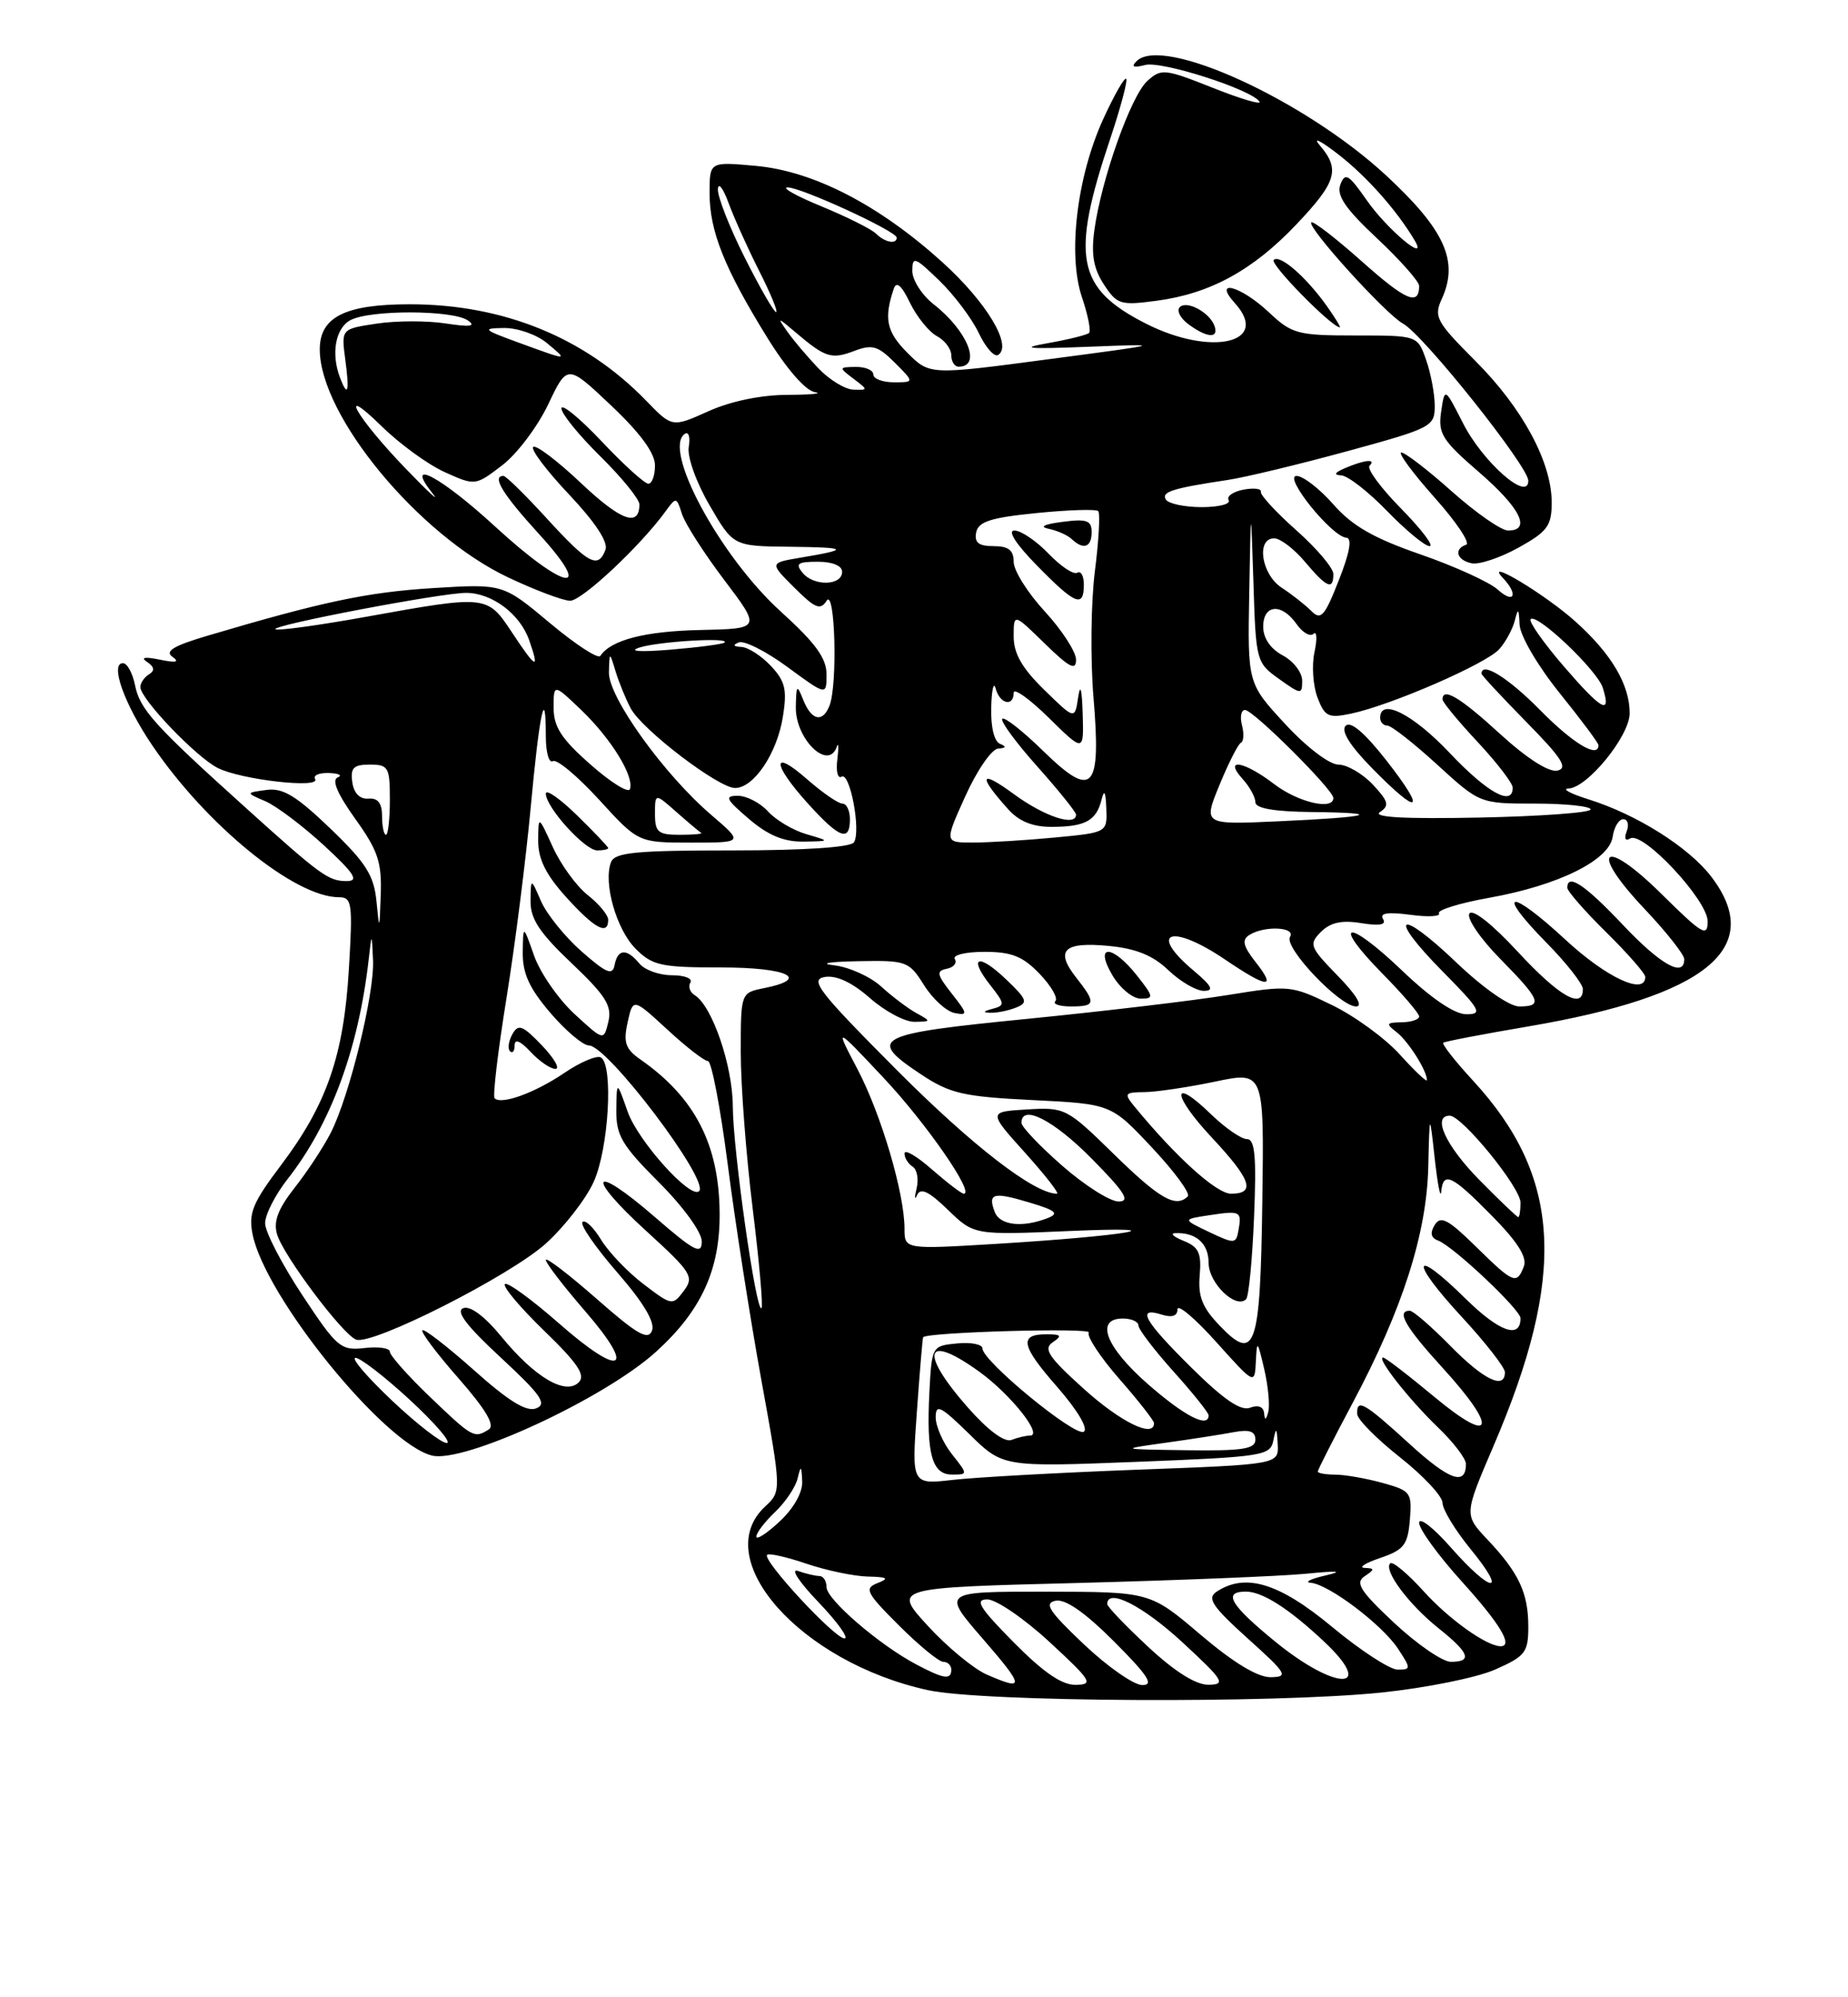 <?xml version="1.0" encoding="UTF-8" standalone="no"?>
<!DOCTYPE svg PUBLIC "-//W3C//DTD SVG 1.1//EN" "http://www.w3.org/Graphics/SVG/1.1/DTD/svg11.dtd" >
<svg xmlns="http://www.w3.org/2000/svg" xmlns:xlink="http://www.w3.org/1999/xlink" version="1.1" viewBox="0 0 237 256">
 <g >
 <path fill="currentColor"
d=" M 177.14 216.94 C 182.85 216.35 189.40 215.03 191.75 213.99 C 195.62 212.28 196.00 211.79 196.00 208.49 C 196.00 204.17 194.78 201.58 190.76 197.33 C 187.76 194.15 187.76 194.15 191.51 185.40 C 200.96 163.41 200.26 150.83 188.93 138.53 C 186.61 136.02 184.89 133.82 185.10 133.65 C 185.32 133.48 190.22 132.54 196.00 131.56 C 218.90 127.66 226.43 121.50 219.47 112.37 C 216.58 108.59 209.91 104.39 203.71 102.45 C 201.40 101.73 200.24 101.10 201.15 101.07 C 203.59 100.97 209.00 94.32 209.00 91.42 C 209.00 87.78 206.70 83.86 202.12 79.73 C 198.24 76.22 190.14 71.35 192.75 74.09 C 194.77 76.21 194.18 77.48 192.07 75.56 C 191.01 74.61 186.56 72.58 182.17 71.06 C 176.16 68.98 173.41 67.40 171.00 64.65 C 169.23 62.64 167.11 61.00 166.28 61.00 C 164.51 61.00 170.78 68.78 172.66 68.92 C 173.43 68.97 173.11 70.80 171.70 74.37 C 169.87 79.03 169.40 79.55 168.16 78.30 C 167.37 77.51 165.66 76.17 164.36 75.32 C 161.76 73.61 161.07 69.00 163.41 69.00 C 164.19 69.00 165.96 70.35 167.35 72.00 C 170.14 75.32 171.00 75.70 171.00 73.58 C 171.00 72.81 168.86 70.28 166.25 67.97 C 163.64 65.65 161.59 63.43 161.70 63.03 C 161.81 62.63 160.80 62.51 159.46 62.76 C 158.12 63.02 157.27 63.63 157.57 64.11 C 157.87 64.60 156.32 65.00 154.12 65.00 C 151.92 65.00 149.85 64.56 149.52 64.03 C 148.91 63.04 150.34 62.59 157.50 61.51 C 159.70 61.18 166.56 59.53 172.75 57.84 C 183.60 54.88 184.00 54.67 184.00 52.04 C 184.00 50.53 183.51 47.88 182.90 46.15 C 181.80 43.00 181.80 43.00 173.85 43.00 C 166.39 43.00 165.69 42.81 162.70 40.00 C 159.09 36.62 155.48 35.67 158.37 38.86 C 162.99 43.96 155.35 45.73 146.98 41.49 C 138.05 36.96 137.28 32.97 142.40 17.73 C 143.73 13.75 144.64 10.32 144.43 10.10 C 144.21 9.88 142.89 12.19 141.49 15.25 C 138.11 22.63 136.91 32.63 138.75 38.08 C 139.52 40.34 139.93 42.41 139.67 42.67 C 139.41 42.93 137.01 43.52 134.35 43.99 C 130.62 44.65 131.82 44.75 139.50 44.45 C 149.50 44.06 149.50 44.06 134.36 46.06 C 119.22 48.07 119.22 48.07 116.36 45.21 C 113.69 42.53 113.33 40.84 114.62 37.02 C 114.96 36.00 115.62 36.56 116.70 38.81 C 117.58 40.61 119.13 42.53 120.15 43.08 C 121.17 43.62 122.00 44.73 122.00 45.54 C 122.00 46.34 122.42 47.00 122.94 47.00 C 125.93 47.00 124.10 42.42 119.75 39.01 C 118.24 37.83 117.00 35.90 117.00 34.73 C 117.00 32.80 117.32 32.92 120.46 35.96 C 122.37 37.81 124.64 40.83 125.52 42.68 C 126.40 44.53 127.51 45.80 128.00 45.50 C 129.89 44.33 126.54 38.75 120.86 33.61 C 112.74 26.27 104.34 21.93 96.92 21.26 C 91.00 20.72 91.00 20.72 91.00 24.74 C 91.00 29.61 92.89 34.36 98.36 43.21 C 100.86 47.26 103.29 50.06 104.50 50.26 C 105.60 50.44 104.03 50.60 101.00 50.61 C 97.60 50.62 93.72 51.42 90.85 52.71 C 86.20 54.80 86.20 54.80 82.85 51.34 C 75.01 43.26 64.56 39.00 52.54 39.00 C 44.26 39.00 40.99 40.64 41.01 44.81 C 41.04 53.30 53.66 68.56 65.15 74.00 C 68.64 75.65 72.23 77.00 73.12 77.00 C 74.64 77.00 82.14 69.97 85.34 65.56 C 86.71 63.67 86.76 63.68 87.46 65.88 C 87.85 67.11 90.30 70.93 92.89 74.35 C 97.60 80.58 97.60 80.58 89.82 80.75 C 82.72 80.90 78.34 82.03 76.99 84.07 C 76.71 84.50 73.78 82.59 70.49 79.83 C 64.50 74.82 64.50 74.82 55.50 75.38 C 47.11 75.90 41.34 77.12 26.62 81.48 C 22.26 82.77 21.09 83.47 22.12 84.19 C 23.08 84.87 22.59 84.98 20.50 84.55 C 18.55 84.15 17.98 84.26 18.86 84.84 C 19.80 85.48 19.88 85.96 19.11 86.43 C 18.50 86.81 18.00 87.54 18.00 88.06 C 18.00 89.57 25.12 97.01 27.92 98.43 C 30.91 99.95 41.19 101.11 40.41 99.85 C 40.12 99.38 40.92 99.04 42.19 99.08 C 43.46 99.12 43.96 99.38 43.30 99.65 C 42.51 99.97 43.28 101.77 45.55 104.94 C 48.46 108.99 48.97 110.50 48.83 114.62 C 48.67 119.31 48.65 119.34 48.28 115.50 C 47.95 112.19 46.93 110.58 42.36 106.19 C 37.98 101.99 36.28 100.96 34.17 101.25 C 31.50 101.61 31.50 101.61 34.04 102.70 C 35.43 103.30 38.81 105.84 41.54 108.35 C 45.43 111.94 46.07 112.92 44.50 112.93 C 42.12 112.94 41.21 112.28 31.33 103.37 C 19.79 92.97 17.93 90.91 17.32 87.83 C 17.00 86.27 16.31 85.00 15.77 85.00 C 14.06 85.00 15.95 90.28 19.55 95.57 C 26.52 105.82 37.82 115.00 43.46 115.00 C 45.15 115.00 45.25 115.75 44.74 124.25 C 44.08 135.30 41.91 141.56 36.04 149.34 C 32.40 154.16 31.85 155.49 32.39 158.19 C 33.99 166.21 49.24 185.02 55.39 186.56 C 59.49 187.59 77.47 179.28 84.10 173.29 C 89.92 168.03 92.35 162.77 92.29 155.50 C 92.23 146.70 89.13 140.68 82.15 135.81 C 80.21 134.46 79.92 133.63 80.49 131.04 C 81.18 127.91 81.18 127.91 85.57 131.95 C 87.98 134.18 90.33 136.00 90.79 136.00 C 91.25 136.00 92.39 141.96 93.33 149.25 C 94.26 156.54 96.20 168.94 97.63 176.82 C 100.23 191.14 100.23 191.14 98.11 193.11 C 90.91 199.82 102.66 213.06 119.00 216.63 C 126.00 218.16 163.30 218.36 177.14 216.94 Z  M 199.00 64.40 C 199.00 59.24 195.25 52.29 189.19 46.24 C 184.19 41.23 183.85 40.61 184.91 38.30 C 187.11 33.47 185.30 29.47 177.77 22.49 C 167.32 12.82 149.11 4.49 145.76 7.84 C 145.03 8.57 145.36 8.72 146.86 8.33 C 148.98 7.77 160.58 11.50 161.53 13.04 C 161.79 13.47 159.09 12.67 155.52 11.25 C 149.37 8.81 148.92 8.76 147.14 10.38 C 145.04 12.27 141.24 22.98 140.35 29.49 C 139.92 32.61 140.24 34.43 141.57 36.46 C 143.25 39.03 143.69 39.17 148.33 38.55 C 155.19 37.64 160.67 34.65 166.25 28.77 C 171.43 23.32 171.90 21.71 169.25 18.62 C 168.29 17.50 169.35 18.02 171.61 19.77 C 175.27 22.60 179.13 26.95 181.43 30.82 C 183.24 33.89 177.84 29.36 175.27 25.65 C 172.96 22.34 172.50 22.06 171.90 23.65 C 171.38 25.05 172.51 26.72 176.61 30.56 C 179.57 33.34 182.00 36.08 182.00 36.64 C 182.00 39.26 180.29 38.53 174.66 33.51 C 171.31 30.53 168.39 28.28 168.17 28.50 C 167.57 29.09 177.71 40.27 179.93 41.48 C 182.54 42.89 196.00 59.77 196.00 61.62 C 196.00 64.37 190.14 59.21 187.62 54.23 C 185.28 49.64 185.28 49.64 184.82 52.78 C 184.41 55.57 184.95 56.44 189.68 60.52 C 194.98 65.10 196.43 68.00 193.41 68.00 C 192.54 68.00 189.30 65.75 186.21 63.00 C 183.13 60.25 180.20 58.00 179.72 58.00 C 179.24 58.00 181.14 60.58 183.95 63.74 C 186.77 66.89 188.60 69.63 188.03 69.82 C 186.40 70.37 186.83 71.82 188.75 72.20 C 189.71 72.39 192.41 71.49 194.75 70.19 C 198.46 68.13 199.00 67.40 199.00 64.40 Z  M 179.69 65.19 C 177.08 62.55 175.26 60.07 175.64 59.69 C 176.56 58.78 174.99 58.93 172.50 60.00 C 171.14 60.58 170.99 60.88 172.01 60.93 C 172.85 60.97 175.49 63.02 177.89 65.50 C 180.29 67.97 182.74 70.00 183.34 70.00 C 183.94 70.00 182.29 67.84 179.69 65.19 Z  M 155.77 41.82 C 155.19 40.08 152.22 38.45 151.30 39.37 C 150.86 39.81 151.38 40.80 152.44 41.58 C 154.80 43.31 156.31 43.42 155.77 41.82 Z  M 170.18 39.25 C 167.48 35.46 164.12 32.55 163.35 33.32 C 162.83 33.84 170.65 41.81 171.82 41.96 C 171.99 41.98 171.25 40.76 170.18 39.25 Z  M 126.50 214.61 C 124.85 213.88 121.47 211.09 119.00 208.40 C 114.50 203.50 114.50 203.50 138.00 202.90 C 150.93 202.56 164.20 202.03 167.50 201.71 C 171.61 201.30 172.40 201.37 170.00 201.93 C 168.07 202.37 167.22 202.80 168.10 202.87 C 170.41 203.06 177.29 208.26 179.31 211.35 C 180.97 213.88 180.96 214.00 179.24 214.00 C 178.25 214.00 174.45 211.53 170.81 208.50 C 164.02 202.87 159.70 201.56 156.00 204.03 C 154.77 204.86 155.49 205.92 160.00 209.99 C 165.06 214.54 165.29 214.94 162.95 214.97 C 161.29 214.99 158.17 213.10 153.95 209.51 C 147.50 204.03 147.50 204.03 134.15 204.01 C 120.80 204.00 120.80 204.00 126.00 210.00 C 131.42 216.25 131.48 216.79 126.50 214.61 Z  M 130.00 210.50 C 125.60 206.05 124.96 205.00 126.62 205.00 C 127.75 205.00 131.34 207.45 134.59 210.45 C 139.99 215.44 140.28 215.91 137.97 215.95 C 136.19 215.99 133.82 214.36 130.00 210.50 Z  M 139.00 210.75 C 134.50 206.49 133.85 205.47 135.39 205.17 C 136.64 204.92 139.17 206.69 142.88 210.40 C 147.23 214.76 148.04 216.00 146.49 215.98 C 145.40 215.97 142.03 213.62 139.00 210.75 Z  M 147.25 211.08 C 144.36 208.39 142.00 205.93 142.00 205.60 C 142.00 203.50 146.54 205.80 151.59 210.45 C 156.93 215.38 157.26 215.91 155.00 215.94 C 153.37 215.96 150.68 214.27 147.25 211.08 Z  M 117.50 213.33 C 112.75 210.82 106.00 205.00 106.00 203.43 C 106.00 202.64 105.59 202.00 105.08 202.00 C 104.58 202.00 103.34 201.71 102.33 201.35 C 101.32 201.00 102.51 202.80 104.96 205.35 C 107.41 207.91 108.91 210.00 108.30 210.00 C 107.03 210.00 97.72 199.95 98.38 199.29 C 98.62 199.05 100.89 199.56 103.44 200.43 C 105.99 201.29 109.52 202.03 111.28 202.07 C 113.83 202.13 114.09 202.30 112.56 202.90 C 110.80 203.59 111.06 204.12 115.28 208.33 C 117.85 210.90 120.41 213.00 120.97 213.00 C 121.54 213.00 122.00 213.45 122.00 214.00 C 122.00 215.35 121.05 215.21 117.50 213.33 Z  M 163.59 210.45 C 157.77 205.70 156.76 204.00 159.78 204.00 C 161.89 204.00 165.28 206.16 169.75 210.35 C 176.57 216.74 171.41 216.82 163.59 210.45 Z  M 178.82 208.03 C 174.44 203.93 173.76 202.87 175.00 202.04 C 176.33 201.14 176.33 201.02 175.00 200.96 C 174.18 200.92 175.07 200.35 177.00 199.69 C 180.05 198.65 180.54 198.03 180.81 194.81 C 181.10 191.31 180.93 191.07 177.31 190.07 C 175.21 189.49 172.49 189.01 171.25 189.01 C 170.01 189.00 169.00 188.83 169.00 188.61 C 169.00 188.40 171.03 184.40 173.52 179.73 C 179.87 167.79 182.97 158.12 183.17 149.57 C 183.34 142.50 183.34 142.50 184.00 148.50 C 184.37 151.80 184.74 153.71 184.83 152.75 C 185.09 150.08 186.17 150.59 191.32 155.82 C 194.63 159.17 195.88 161.16 195.43 162.32 C 194.52 164.69 194.10 164.52 189.25 159.75 C 185.70 156.27 184.76 155.78 184.00 157.00 C 183.37 158.02 183.50 158.66 184.42 159.00 C 186.35 159.71 195.00 167.86 195.00 168.96 C 195.00 171.68 192.26 170.70 187.93 166.43 C 181.09 159.70 180.72 161.50 187.45 168.77 C 190.50 172.07 193.00 175.27 193.00 175.88 C 193.00 178.18 190.28 176.86 186.00 172.50 C 183.57 170.03 181.23 168.00 180.79 168.00 C 179.03 168.00 180.25 170.11 185.00 175.31 C 192.18 183.16 191.56 185.37 183.95 179.04 C 180.62 176.27 177.66 174.00 177.38 174.00 C 176.47 174.00 180.70 179.38 184.41 182.95 C 186.39 184.84 188.00 186.95 188.00 187.64 C 188.00 190.50 185.86 189.73 180.70 185.01 C 174.95 179.76 173.96 179.20 174.06 181.25 C 174.09 181.94 176.56 184.43 179.56 186.80 C 182.55 189.16 185.00 191.79 185.00 192.63 C 185.00 193.47 186.63 196.15 188.62 198.58 C 193.44 204.46 191.29 204.27 186.08 198.36 C 183.84 195.81 182.00 194.38 182.00 195.19 C 182.00 196.00 184.47 199.39 187.50 202.74 C 192.39 208.14 194.10 211.00 192.45 211.00 C 190.66 211.00 185.84 207.56 182.60 203.98 C 180.53 201.69 178.59 200.07 178.29 200.38 C 177.40 201.27 180.67 205.65 184.49 208.70 C 188.46 211.86 188.87 213.00 186.07 213.00 C 185.01 213.00 181.75 210.76 178.82 208.03 Z  M 97.00 196.94 C 97.00 196.47 98.08 195.05 99.41 193.79 C 100.73 192.53 102.03 190.60 102.29 189.50 C 102.71 187.76 102.78 187.81 102.88 189.85 C 102.95 191.27 101.82 193.30 100.00 195.00 C 98.35 196.54 97.00 197.42 97.00 196.94 Z  M 117.59 180.89 C 117.96 175.73 118.32 171.45 118.39 171.39 C 119.04 170.74 140.03 170.15 139.63 170.79 C 139.34 171.26 141.10 173.94 143.55 176.74 C 146.00 179.53 148.00 182.09 148.00 182.41 C 148.00 184.37 143.74 182.29 139.00 178.02 C 134.47 173.94 133.77 172.88 135.00 172.05 C 136.23 171.21 136.11 171.03 134.31 171.02 C 130.64 170.99 130.90 172.43 135.57 177.75 C 138.20 180.76 139.60 183.13 138.99 183.51 C 137.87 184.20 126.00 174.45 126.00 172.84 C 126.00 172.31 124.54 172.01 122.75 172.19 C 119.52 172.50 119.50 172.54 119.19 178.46 C 118.79 186.34 119.52 189.00 122.09 189.00 C 124.15 189.00 124.15 189.00 122.07 186.37 C 120.93 184.92 120.00 182.80 120.00 181.66 C 120.00 179.89 120.64 180.21 124.31 183.81 C 128.62 188.04 128.62 188.04 145.76 187.37 C 162.10 186.72 162.92 186.59 163.31 184.60 C 163.65 182.88 163.75 182.97 163.86 185.10 C 164.00 187.70 164.00 187.70 145.75 188.38 C 135.71 188.76 125.12 189.35 122.20 189.68 C 116.91 190.29 116.91 190.29 117.59 180.89 Z  M 149.50 184.92 C 152.80 184.46 156.74 183.85 158.25 183.56 C 160.24 183.19 161.00 183.46 161.00 184.53 C 161.00 185.72 159.35 185.98 152.25 185.88 C 143.50 185.76 143.50 185.76 149.50 184.92 Z  M 50.30 179.54 C 47.11 176.53 44.99 174.06 45.59 174.04 C 46.19 174.02 49.34 176.45 52.59 179.45 C 55.84 182.46 57.96 184.93 57.30 184.95 C 56.63 184.98 53.48 182.54 50.30 179.54 Z  M 124.13 180.41 C 117.80 173.22 118.62 170.77 125.64 175.85 C 129.65 178.76 133.81 184.00 132.10 184.00 C 131.59 184.00 130.51 184.25 129.72 184.56 C 128.82 184.90 126.70 183.33 124.13 180.41 Z  M 55.16 179.06 C 52.32 176.34 50.00 173.73 50.00 173.26 C 50.00 172.79 48.54 172.57 46.75 172.78 C 43.69 173.13 43.22 172.73 38.75 165.97 C 36.14 162.02 34.00 157.89 34.00 156.79 C 34.00 155.69 35.29 153.15 36.87 151.14 C 42.40 144.11 45.97 134.47 47.28 123.00 C 47.68 119.50 47.68 119.50 47.84 123.09 C 48.03 127.37 44.80 140.54 42.42 145.19 C 41.49 147.01 39.41 150.18 37.79 152.23 C 35.63 154.99 35.04 156.57 35.54 158.23 C 36.38 160.99 43.93 171.03 45.66 171.70 C 47.71 172.49 65.38 163.55 70.00 159.39 C 72.37 157.25 75.13 153.70 76.13 151.50 C 78.06 147.26 78.69 136.55 77.07 135.54 C 76.56 135.23 74.45 136.11 72.39 137.51 C 68.61 140.07 64.31 141.64 63.43 140.77 C 63.17 140.51 63.86 134.71 64.96 127.90 C 66.06 121.08 67.45 110.10 68.06 103.50 C 69.17 91.42 70.00 87.51 70.00 94.39 C 70.00 96.44 70.41 97.87 70.90 97.56 C 71.40 97.25 74.06 99.48 76.83 102.50 C 81.85 108.00 81.85 108.00 88.61 108.00 C 95.36 108.00 95.36 108.00 91.25 104.48 C 85.13 99.25 77.98 89.29 78.09 86.15 C 78.17 83.50 78.17 83.50 78.95 86.06 C 79.38 87.47 80.25 89.60 80.89 90.80 C 82.36 93.54 92.14 101.00 94.27 101.00 C 96.67 101.00 99.65 96.57 100.40 91.89 C 100.96 88.39 100.71 87.32 98.86 85.35 C 97.65 84.06 95.94 82.96 95.08 82.92 C 94.04 82.87 93.93 82.67 94.75 82.34 C 95.44 82.06 98.25 83.48 101.00 85.50 C 106.00 89.17 106.00 89.17 106.00 86.43 C 106.00 84.36 104.57 82.40 100.15 78.40 C 92.33 71.32 84.85 57.45 87.86 55.59 C 88.33 55.30 88.54 56.06 88.33 57.28 C 88.11 58.53 89.27 61.79 90.99 64.75 C 94.04 70.00 94.04 70.00 101.27 70.08 C 108.84 70.16 109.06 70.41 102.59 71.49 C 98.69 72.15 98.69 72.15 101.87 75.32 C 104.54 77.98 105.21 78.26 106.01 77.00 C 107.09 75.31 107.44 87.69 106.39 90.42 C 105.53 92.66 104.09 92.38 103.03 89.75 C 102.20 87.67 102.12 87.74 102.06 90.60 C 101.98 94.69 106.20 98.84 107.30 95.75 C 107.54 95.06 107.58 95.76 107.39 97.30 C 107.19 98.84 107.43 99.85 107.93 99.55 C 109.00 98.88 110.44 106.48 109.52 107.96 C 109.13 108.60 103.17 109.00 93.91 109.00 C 81.49 109.00 78.84 109.26 78.36 110.51 C 77.34 113.15 79.05 119.14 81.52 121.61 C 83.67 123.76 84.78 124.00 92.45 124.00 C 101.01 124.00 104.03 125.44 98.00 126.65 C 95.00 127.25 95.00 127.25 95.00 134.90 C 95.00 139.12 95.69 148.12 96.53 154.92 C 97.37 161.71 97.88 167.45 97.66 167.67 C 96.98 168.35 94.00 147.43 93.98 141.81 C 93.96 136.59 91.34 128.94 89.09 127.55 C 88.47 127.17 88.23 126.44 88.54 125.93 C 88.86 125.42 87.80 125.00 86.18 125.00 C 84.57 125.00 82.68 124.33 82.00 123.50 C 80.37 121.53 79.22 121.60 78.82 123.69 C 78.56 125.07 77.78 124.75 74.60 121.96 C 72.46 120.08 70.12 117.18 69.39 115.52 C 68.08 112.50 68.08 112.50 68.04 115.46 C 68.01 117.77 69.18 119.55 73.31 123.46 C 77.69 127.62 78.51 128.93 78.02 130.96 C 77.43 133.42 77.43 133.42 73.67 129.96 C 71.61 128.06 69.28 124.70 68.50 122.50 C 67.09 118.50 67.09 118.50 67.04 122.07 C 67.01 124.76 67.88 126.67 70.58 129.82 C 72.55 132.12 74.78 134.00 75.53 134.00 C 77.92 134.00 91.02 151.31 89.66 152.67 C 88.58 153.76 81.84 146.27 80.50 142.50 C 79.09 138.50 79.09 138.50 79.04 142.27 C 79.01 145.54 79.74 146.78 84.50 151.54 C 87.64 154.68 90.00 157.94 90.00 159.12 C 90.00 160.88 89.06 160.39 83.96 155.97 C 75.87 148.96 74.93 150.53 82.88 157.78 C 88.71 163.10 89.05 163.64 87.69 165.46 C 86.26 167.37 86.15 167.35 82.53 164.59 C 80.49 163.04 78.04 160.47 77.08 158.89 C 76.11 157.30 75.05 156.29 74.70 156.63 C 74.36 156.97 76.37 159.88 79.16 163.09 C 82.53 166.96 84.03 169.48 83.62 170.55 C 83.12 171.85 81.71 171.04 76.50 166.46 C 72.92 163.32 70.00 161.09 70.00 161.49 C 70.00 161.90 72.26 164.84 75.03 168.04 C 81.71 175.75 79.70 176.67 71.64 169.58 C 68.16 166.53 65.06 164.28 64.75 164.58 C 64.44 164.89 66.71 167.59 69.79 170.57 C 74.10 174.74 75.13 176.27 74.22 177.18 C 72.53 178.87 68.57 176.53 64.30 171.32 C 62.17 168.72 60.31 167.33 59.41 167.67 C 58.40 168.06 59.83 169.94 64.24 174.02 C 69.38 178.78 70.19 179.95 68.77 180.51 C 67.53 181.00 65.28 179.63 60.81 175.64 C 57.38 172.59 54.39 170.28 54.17 170.50 C 53.94 170.73 56.03 173.51 58.82 176.68 C 62.29 180.64 63.51 182.69 62.69 183.21 C 60.82 184.40 60.61 184.28 55.16 179.06 Z  M 69.49 133.98 C 67.01 131.40 66.47 131.20 65.71 132.56 C 65.22 133.43 65.08 134.42 65.41 134.74 C 65.73 135.07 66.00 134.72 66.00 133.98 C 66.00 133.11 66.73 133.41 68.04 134.81 C 69.16 136.02 70.59 137.00 71.23 137.00 C 71.86 137.00 71.07 135.64 69.49 133.98 Z  M 78.00 117.89 C 78.00 117.29 76.82 115.86 75.37 114.72 C 73.93 113.59 71.92 110.82 70.90 108.58 C 69.04 104.50 69.04 104.50 69.02 107.75 C 69.01 110.09 70.00 112.11 72.62 115.00 C 76.24 119.01 78.00 119.96 78.00 117.89 Z  M 78.00 108.70 C 78.00 108.54 76.20 106.65 74.00 104.50 C 71.80 102.35 70.00 101.10 70.00 101.72 C 70.00 103.47 75.01 109.00 76.59 109.00 C 77.37 109.00 78.00 108.87 78.00 108.70 Z  M 103.42 106.92 C 101.72 106.43 99.52 105.12 98.51 104.02 C 97.51 102.91 95.76 102.00 94.63 102.00 C 92.87 102.00 93.08 102.43 96.04 104.96 C 98.49 107.06 100.52 107.90 103.00 107.87 C 106.50 107.82 106.50 107.82 103.42 106.92 Z  M 109.00 105.00 C 109.00 103.90 108.57 103.00 108.03 103.00 C 107.50 103.00 105.48 101.60 103.53 99.90 C 98.93 95.85 98.98 97.87 103.62 103.00 C 107.65 107.46 109.00 107.96 109.00 105.00 Z  M 147.23 177.42 C 141.79 172.66 140.39 169.00 144.00 169.00 C 145.10 169.00 146.00 169.40 146.00 169.89 C 146.00 170.38 148.03 173.04 150.50 175.79 C 152.97 178.54 155.00 181.07 155.00 181.40 C 155.00 183.10 151.92 181.52 147.23 177.42 Z  M 162.12 181.14 C 162.04 180.30 161.37 180.03 160.32 180.43 C 159.13 180.89 156.94 179.39 152.82 175.32 C 146.70 169.27 145.68 167.45 149.00 168.50 C 150.31 168.91 151.00 168.68 151.01 167.82 C 151.02 167.09 153.25 168.97 155.97 172.00 C 160.91 177.50 160.91 177.50 161.06 174.50 C 161.19 171.72 161.27 171.79 162.13 175.47 C 162.64 177.66 162.87 180.13 162.65 180.97 C 162.36 182.04 162.20 182.09 162.12 181.14 Z  M 156.41 169.90 C 154.19 167.59 153.62 166.15 153.86 163.46 C 154.10 160.62 153.73 159.82 151.83 159.06 C 150.55 158.55 150.03 158.10 150.67 158.06 C 153.36 157.92 155.00 159.36 155.00 161.87 C 155.00 164.46 158.50 167.84 159.81 166.52 C 160.15 166.18 160.61 161.42 160.83 155.95 C 161.15 148.18 160.94 146.00 159.91 146.00 C 159.19 146.00 157.12 144.57 155.31 142.82 C 150.19 137.85 150.26 140.29 155.40 145.79 C 160.47 151.21 161.08 153.00 157.87 153.00 C 156.01 153.00 150.76 148.25 145.43 141.75 C 144.13 140.16 144.25 140.00 146.75 139.98 C 148.26 139.97 152.34 139.36 155.81 138.64 C 162.12 137.31 162.12 137.31 161.89 153.90 C 161.63 172.85 161.00 174.70 156.41 169.90 Z  M 116.00 157.47 C 116.00 152.95 113.00 142.79 109.95 137.00 C 107.06 131.50 107.06 131.50 113.28 138.11 C 118.77 143.94 125.05 153.00 123.60 153.00 C 123.31 153.00 121.48 151.60 119.53 149.90 C 117.59 148.19 116.00 147.26 116.00 147.84 C 116.00 148.41 116.47 149.17 117.04 149.53 C 117.61 149.88 117.84 151.14 117.55 152.33 C 117.26 153.53 117.29 153.90 117.62 153.16 C 118.06 152.19 119.14 152.71 121.57 155.07 C 124.92 158.31 124.92 158.31 137.21 157.78 C 151.79 157.15 144.61 158.40 127.75 159.43 C 116.00 160.14 116.00 160.14 116.00 157.47 Z  M 155.07 157.91 C 151.64 156.28 151.64 156.28 155.07 155.76 C 159.09 155.15 159.27 155.24 158.83 157.69 C 158.52 159.45 158.33 159.46 155.07 157.91 Z  M 127.58 155.36 C 126.65 152.93 127.36 152.73 132.02 154.13 C 135.41 155.14 135.87 155.53 134.37 156.12 C 131.14 157.39 128.24 157.06 127.58 155.36 Z  M 189.71 151.22 C 185.41 146.85 183.63 143.00 185.92 143.00 C 187.50 143.00 195.00 152.20 195.00 154.14 C 195.00 155.16 194.87 156.00 194.71 156.00 C 194.55 156.00 192.30 153.85 189.71 151.22 Z  M 136.23 149.42 C 133.35 146.90 131.00 144.43 131.00 143.92 C 131.00 141.46 135.11 143.55 140.00 148.50 C 144.27 152.82 145.01 154.00 143.45 154.00 C 142.36 154.00 139.11 151.94 136.23 149.42 Z  M 142.87 147.95 C 136.81 142.02 136.59 141.91 131.71 142.20 C 126.73 142.50 126.73 142.50 131.46 147.75 C 134.06 150.64 135.90 153.00 135.55 153.00 C 132.64 153.00 124.68 146.85 115.02 137.16 C 104.96 127.06 103.79 125.55 105.78 125.22 C 107.28 124.98 109.28 125.92 111.57 127.93 C 113.49 129.62 116.07 130.99 117.28 130.97 C 119.44 130.94 119.45 130.91 117.50 129.84 C 116.40 129.23 114.38 127.70 113.00 126.44 C 111.62 125.18 108.92 123.96 107.00 123.73 C 104.99 123.50 106.27 123.27 110.00 123.20 C 116.28 123.08 116.57 123.19 118.51 126.28 C 119.62 128.04 121.38 129.64 122.42 129.84 C 124.15 130.18 124.12 129.97 122.06 127.35 C 120.14 124.91 120.04 124.45 121.42 124.17 C 122.30 124.00 122.77 123.43 122.45 122.92 C 122.14 122.41 123.83 122.00 126.25 122.00 C 129.74 122.00 131.17 122.57 133.33 124.82 C 134.81 126.37 135.72 127.94 135.35 128.32 C 134.97 128.69 135.87 129.00 137.33 129.00 C 140.53 129.00 140.60 128.58 138.01 125.29 C 135.27 121.80 136.41 120.69 142.18 121.24 C 145.71 121.58 147.87 122.46 149.85 124.36 C 151.37 125.81 153.41 127.00 154.38 127.00 C 155.74 127.00 155.44 126.40 153.08 124.41 C 147.13 119.41 150.21 118.32 157.10 122.98 C 162.56 126.68 163.77 126.79 161.04 123.33 C 159.42 121.26 159.23 120.47 160.22 119.84 C 162.16 118.61 166.24 118.81 165.44 120.09 C 164.62 121.42 171.82 129.00 173.91 129.00 C 174.84 129.00 173.96 127.52 171.56 125.07 C 167.96 121.37 167.83 121.03 169.41 119.44 C 170.63 118.23 172.08 117.91 174.57 118.32 C 176.95 118.70 177.83 118.54 177.37 117.79 C 176.90 117.03 177.98 116.87 180.85 117.25 C 183.13 117.56 184.79 117.47 184.54 117.06 C 184.28 116.65 187.19 115.75 190.99 115.07 C 199.85 113.49 206.39 110.26 206.82 107.25 C 207.00 106.01 207.61 105.00 208.18 105.00 C 208.75 105.00 208.95 105.70 208.62 106.55 C 208.26 107.48 208.44 107.85 209.06 107.47 C 210.67 106.47 219.00 115.37 219.00 118.09 C 219.00 120.16 218.31 119.75 213.12 114.62 C 205.59 107.17 203.64 108.82 210.91 116.50 C 213.71 119.46 216.00 122.36 216.00 122.94 C 216.00 125.36 212.97 123.67 208.09 118.50 C 203.25 113.38 201.00 111.89 201.00 113.79 C 201.00 114.22 203.25 116.79 206.00 119.50 C 208.75 122.21 211.00 124.78 211.00 125.21 C 211.00 127.63 206.02 125.31 200.77 120.45 C 193.57 113.78 191.67 114.06 198.31 120.81 C 200.89 123.43 203.00 126.12 203.00 126.78 C 203.00 129.46 199.94 127.70 194.66 122.00 C 191.34 118.41 188.84 116.45 188.44 117.10 C 188.07 117.70 189.84 120.30 192.38 122.88 C 197.58 128.16 197.92 129.00 194.84 129.00 C 193.58 129.00 190.22 126.65 186.79 123.38 C 179.31 116.24 177.81 117.22 185.02 124.52 C 189.88 129.44 190.19 130.00 188.06 130.00 C 186.54 130.00 183.56 127.98 179.79 124.38 C 172.74 117.65 170.62 118.01 177.31 124.81 C 179.89 127.43 182.00 129.89 182.00 130.28 C 182.00 130.68 180.99 131.01 179.75 131.03 C 177.78 131.06 177.70 131.21 179.09 132.28 C 180.60 133.44 183.00 137.22 183.00 138.44 C 183.00 138.75 181.45 137.29 179.55 135.19 C 177.66 133.09 173.72 130.22 170.80 128.81 C 165.61 126.29 165.34 126.26 157.50 127.53 C 153.10 128.25 141.51 129.62 131.75 130.59 C 112.10 132.53 111.10 133.05 118.17 137.74 C 121.85 140.17 123.56 140.56 132.42 141.00 C 142.50 141.50 142.50 141.50 147.74 147.09 C 150.63 150.16 152.69 152.98 152.33 153.34 C 150.80 154.86 148.72 153.67 142.87 147.95 Z  M 130.29 129.15 C 131.88 128.52 131.75 128.13 129.05 125.55 C 125.46 122.11 124.11 122.59 127.00 126.27 C 128.89 128.67 128.90 128.88 127.26 129.31 C 126.08 129.62 126.00 129.78 127.00 129.81 C 127.83 129.84 129.30 129.54 130.29 129.15 Z  M 145.83 125.06 C 142.63 121.01 140.28 120.97 142.66 125.00 C 143.63 126.65 145.27 128.00 146.29 128.00 C 148.00 128.00 147.96 127.76 145.83 125.06 Z  M 123.81 102.03 C 125.29 98.75 127.17 96.02 128.00 95.95 C 129.03 95.88 129.11 95.69 128.25 95.34 C 127.50 95.04 127.05 93.16 127.12 90.67 C 127.18 88.38 127.44 87.29 127.69 88.25 C 128.21 90.23 130.00 90.65 130.00 88.79 C 130.00 88.13 132.03 89.57 134.50 92.00 C 139.00 96.42 139.00 96.42 138.85 91.46 C 138.75 88.29 138.55 87.54 138.27 89.38 C 137.84 92.25 137.84 92.25 133.92 88.42 C 131.08 85.65 130.00 83.77 130.00 81.59 C 130.00 78.59 130.00 78.59 134.00 82.50 C 137.14 85.56 138.00 86.01 138.00 84.56 C 138.00 83.55 136.20 80.77 134.00 78.38 C 131.80 76.00 130.00 73.13 130.00 72.02 C 130.00 70.52 129.34 70.00 127.43 70.00 C 125.51 70.00 124.94 69.55 125.19 68.25 C 125.46 66.86 127.03 66.35 132.94 65.76 C 137.02 65.35 140.57 65.24 140.84 65.51 C 141.11 65.77 140.92 69.26 140.41 73.25 C 139.91 77.24 139.83 84.46 140.23 89.31 C 141.24 101.34 140.17 102.48 133.77 96.24 C 131.17 93.70 128.82 91.85 128.54 92.13 C 128.26 92.41 130.27 95.15 133.02 98.23 C 135.76 101.30 138.00 104.09 138.00 104.41 C 138.00 106.00 133.93 104.66 129.99 101.76 C 125.64 98.57 125.38 99.37 129.32 103.75 C 130.71 105.29 132.47 106.00 134.92 105.98 C 139.18 105.97 140.60 105.19 141.27 102.50 C 141.61 101.12 141.80 101.46 141.88 103.61 C 142.00 106.71 142.00 106.71 135.25 107.35 C 131.54 107.70 126.84 107.99 124.81 107.99 C 121.11 108.00 121.11 108.00 123.81 102.03 Z  M 139.00 74.94 C 139.00 73.81 138.62 73.12 138.15 73.41 C 137.69 73.69 136.03 72.59 134.47 70.96 C 132.90 69.33 130.94 68.00 130.10 68.00 C 129.17 68.00 130.29 69.74 133.00 72.50 C 137.92 77.52 139.00 77.95 139.00 74.94 Z  M 140.00 68.20 C 140.00 66.70 139.37 66.48 136.25 66.89 C 133.89 67.19 133.24 67.53 134.50 67.78 C 135.60 68.01 136.93 68.60 137.45 69.10 C 138.95 70.52 140.00 70.16 140.00 68.20 Z  M 49.00 104.61 C 49.00 102.95 48.47 102.26 47.25 102.36 C 46.14 102.45 45.38 101.67 45.18 100.25 C 44.92 98.42 45.34 98.00 47.43 98.00 C 49.81 98.00 50.00 98.33 50.00 102.50 C 50.00 104.97 49.77 107.00 49.50 107.00 C 49.23 107.00 49.00 105.92 49.00 104.61 Z  M 84.00 104.33 C 84.00 101.65 84.00 101.65 86.75 104.08 C 88.26 105.41 89.69 106.61 89.92 106.75 C 90.15 106.89 88.91 107.00 87.17 107.00 C 84.40 107.00 84.00 106.66 84.00 104.33 Z  M 156.40 100.60 C 157.55 97.80 158.79 95.37 159.14 95.20 C 159.50 95.04 159.56 94.03 159.28 92.95 C 159.00 91.88 159.17 91.00 159.67 91.00 C 160.73 91.00 171.00 101.23 171.00 102.28 C 171.00 103.90 166.47 102.84 163.41 100.50 C 159.52 97.53 156.87 97.09 159.35 99.83 C 160.26 100.83 161.00 102.18 161.00 102.83 C 161.00 103.61 163.42 104.03 168.25 104.08 C 177.84 104.18 175.82 104.74 163.90 105.27 C 154.30 105.71 154.30 105.71 156.40 100.60 Z  M 176.97 104.09 C 178.22 103.26 178.08 102.72 176.05 100.55 C 174.73 99.15 172.74 98.00 171.64 98.00 C 170.49 98.00 167.55 95.76 164.81 92.79 C 160.00 87.59 160.00 87.59 160.21 76.04 C 160.42 64.50 160.42 64.50 160.75 74.71 C 161.06 84.73 161.12 84.95 164.03 87.02 C 166.87 89.05 167.00 89.05 167.00 87.24 C 167.00 86.19 165.88 84.74 164.50 84.00 C 162.93 83.16 162.00 81.79 162.00 80.33 C 162.00 77.45 164.37 77.26 166.28 79.99 C 167.05 81.09 168.03 81.65 168.46 81.24 C 168.88 80.83 168.94 81.88 168.58 83.58 C 168.21 85.27 168.39 87.89 168.96 89.40 C 169.90 91.86 170.35 92.08 173.26 91.47 C 178.40 90.39 190.63 85.07 192.28 83.20 C 193.11 82.27 194.01 80.60 194.28 79.50 C 194.68 77.88 194.79 77.98 194.88 80.05 C 194.95 81.49 197.18 85.30 200.00 88.81 C 202.75 92.22 205.00 95.23 205.00 95.51 C 205.00 97.26 201.72 95.29 197.50 91.00 C 193.42 86.86 190.00 84.74 190.00 86.35 C 190.00 86.54 192.59 89.32 195.75 92.54 C 200.31 97.17 201.13 98.46 199.73 98.77 C 198.63 99.01 195.82 97.21 192.39 94.08 C 187.26 89.38 185.00 88.03 185.00 89.65 C 185.00 90.00 187.03 92.46 189.50 95.10 C 191.97 97.75 194.00 100.38 194.00 100.96 C 194.00 103.41 190.76 101.62 185.91 96.50 C 181.21 91.53 177.00 89.40 177.00 92.00 C 177.00 92.55 177.41 93.00 177.92 93.00 C 178.43 93.00 181.30 95.25 184.31 98.00 C 189.78 103.00 189.78 103.00 196.89 103.00 C 200.80 103.00 204.00 103.34 203.99 103.75 C 203.99 104.16 197.58 104.63 189.74 104.79 C 180.14 104.98 175.98 104.76 176.97 104.09 Z  M 177.84 97.52 C 175.03 93.93 173.22 92.38 172.58 93.02 C 171.93 93.67 173.11 95.56 176.00 98.50 C 182.05 104.67 183.02 104.15 177.84 97.52 Z  M 75.73 97.99 C 72.00 94.71 71.00 93.17 71.00 90.72 C 71.00 87.61 71.00 87.61 74.59 91.05 C 78.41 94.73 81.34 99.49 80.79 101.14 C 80.60 101.70 78.32 100.28 75.73 97.99 Z  M 200.57 85.43 C 197.94 82.38 196.02 79.65 196.30 79.36 C 197.11 78.56 204.84 85.91 205.55 88.15 C 206.69 91.75 205.43 91.06 200.57 85.43 Z  M 65.62 81.00 C 62.49 76.28 62.42 76.27 47.04 79.04 C 40.83 80.16 35.55 80.88 35.32 80.65 C 34.80 80.14 56.63 75.98 59.79 75.99 C 63.11 76.00 66.70 78.70 67.87 82.07 C 69.24 85.99 68.77 85.77 65.62 81.00 Z  M 82.00 83.00 C 84.47 82.21 93.72 81.66 92.92 82.36 C 92.69 82.56 89.58 82.97 86.00 83.27 C 82.10 83.59 80.50 83.49 82.00 83.00 Z  M 102.94 73.43 C 101.96 72.24 102.28 72.00 104.88 72.00 C 106.76 72.00 108.00 72.51 108.00 73.29 C 108.00 75.07 104.39 75.18 102.94 73.43 Z  M 63.50 67.49 C 56.53 61.08 51.74 58.55 55.48 63.25 C 56.47 64.49 54.96 63.10 52.13 60.17 C 45.76 53.58 43.04 48.86 48.94 54.63 C 51.26 56.91 54.91 59.56 57.05 60.52 C 60.93 62.27 60.96 62.27 64.39 59.65 C 66.29 58.21 68.94 54.69 70.30 51.84 C 72.76 46.66 72.76 46.66 78.38 51.98 C 82.11 55.50 84.00 58.08 84.00 59.65 C 84.00 60.94 83.62 62.00 83.15 62.00 C 82.67 62.00 79.97 59.55 77.15 56.56 C 74.32 53.57 72.00 51.67 72.00 52.35 C 72.00 53.02 74.25 55.79 77.00 58.50 C 79.75 61.21 82.00 63.98 82.00 64.65 C 82.00 67.62 79.62 66.75 74.49 61.90 C 71.46 59.04 68.71 56.96 68.38 57.29 C 68.05 57.62 70.13 60.37 73.01 63.41 C 76.35 66.95 78.02 69.49 77.65 70.47 C 76.70 72.95 75.48 72.30 70.17 66.50 C 67.41 63.48 64.89 61.00 64.57 61.00 C 63.03 61.00 64.46 63.34 69.10 68.42 C 76.40 76.41 72.50 75.76 63.50 67.49 Z  M 43.61 48.42 C 42.43 45.34 43.02 42.06 44.93 41.04 C 47.44 39.69 58.06 39.72 60.00 41.07 C 61.09 41.83 60.31 41.94 57.17 41.46 C 54.79 41.09 50.80 41.10 48.30 41.48 C 43.76 42.16 43.76 42.16 44.28 46.08 C 44.84 50.23 44.61 51.03 43.61 48.42 Z  M 104.94 47.19 C 103.53 45.71 101.74 43.60 100.97 42.50 C 99.64 40.62 99.70 40.62 102.03 42.60 C 105.84 45.84 106.63 46.09 109.53 44.99 C 111.85 44.11 112.59 44.32 114.75 46.48 C 117.27 49.00 117.27 49.00 114.64 49.00 C 113.19 49.00 112.00 48.55 112.00 48.00 C 112.00 47.45 110.99 47.01 109.75 47.03 C 107.56 47.06 107.55 47.10 109.44 48.53 C 111.36 49.99 111.36 50.00 109.44 49.94 C 108.37 49.91 106.35 48.67 104.94 47.19 Z  M 66.50 43.91 C 61.92 42.24 61.77 42.08 64.64 42.04 C 66.37 42.02 68.84 42.89 70.14 43.97 C 72.90 46.27 72.97 46.27 66.50 43.91 Z  M 95.51 33.02 C 93.58 29.19 92.03 25.25 92.07 24.27 C 92.11 23.30 92.73 24.09 93.44 26.03 C 94.16 27.97 95.93 31.91 97.39 34.78 C 98.84 37.65 99.81 40.00 99.53 40.00 C 99.25 40.00 97.44 36.86 95.51 33.02 Z  M 112.35 29.95 C 111.77 29.37 108.64 27.81 105.40 26.47 C 102.15 25.14 100.17 24.04 101.00 24.02 C 102.72 24.00 115.00 29.64 115.00 30.46 C 115.00 31.36 113.47 31.07 112.35 29.95 Z "/>
</g>
</svg>